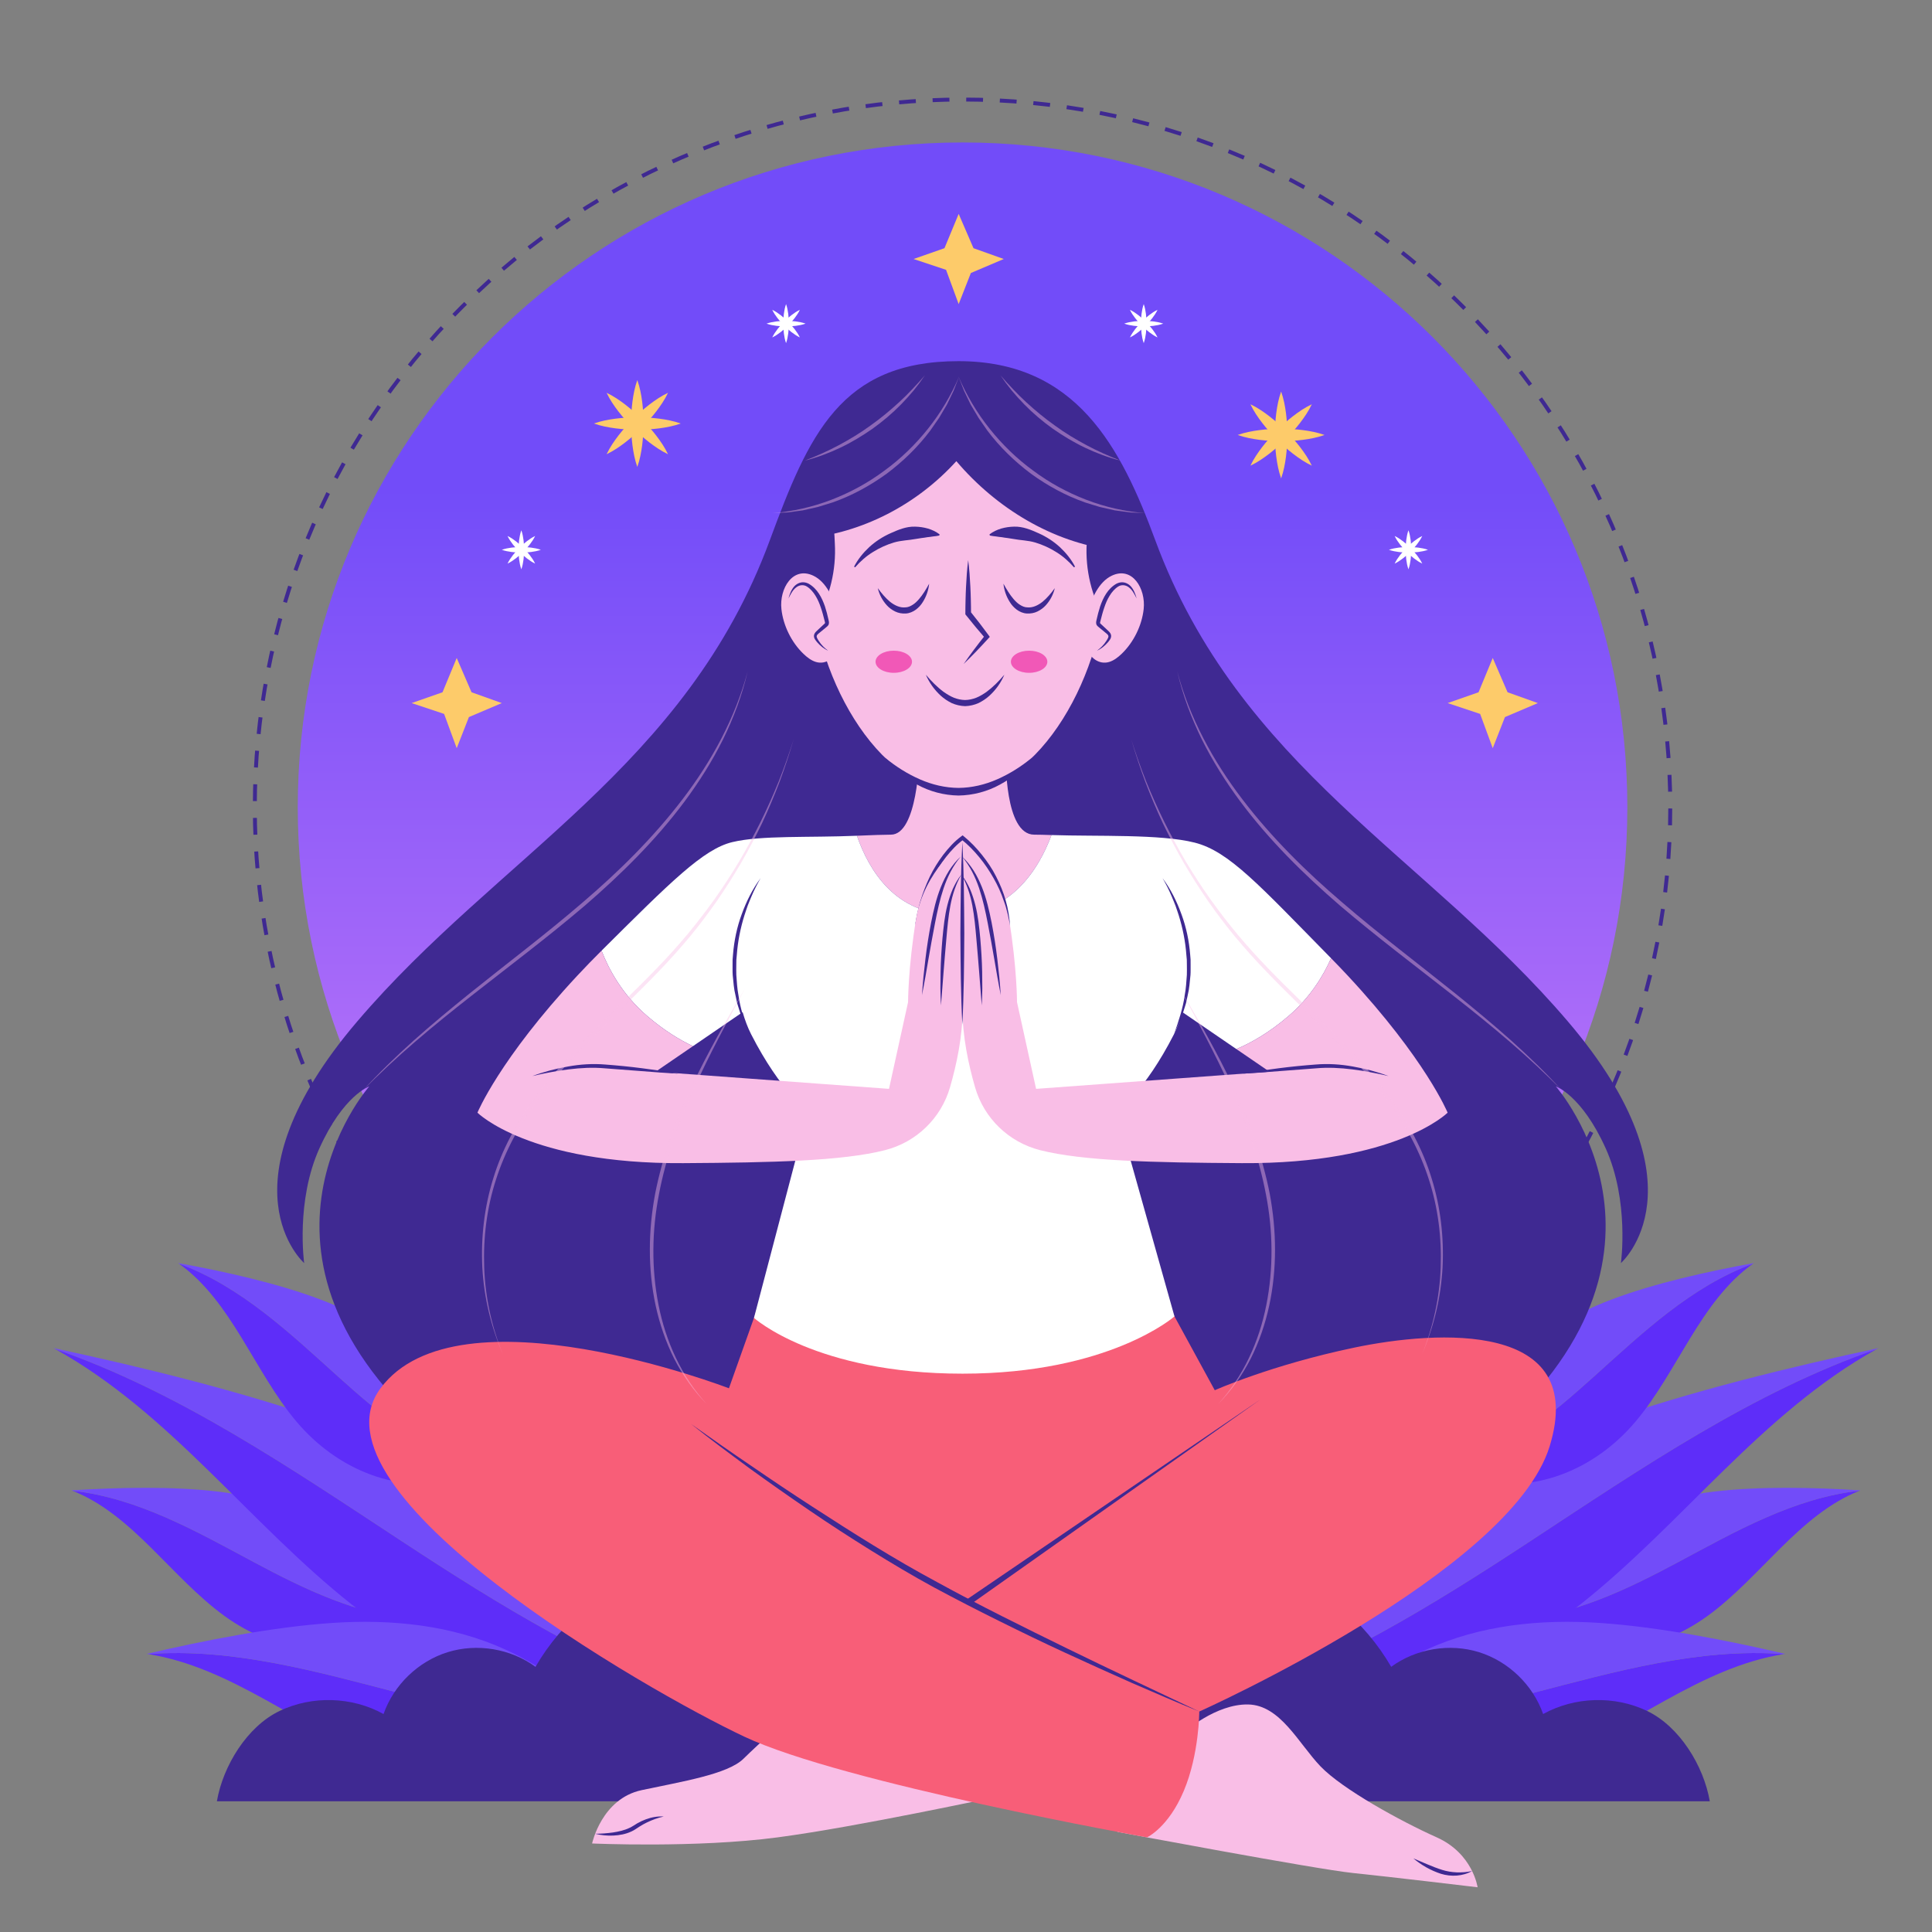 <svg width="500" height="500" viewBox="0 0 500 500" fill="none" xmlns="http://www.w3.org/2000/svg">
<rect x="0" y="0" width="500" height="500" fill="#808080" stroke="none"/>
<g clip-path="url(#clip0_41_222)">
<path d="M378.616 338.427C450.144 266.9 450.144 150.93 378.616 79.403C307.089 7.875 191.119 7.875 119.592 79.403C48.064 150.93 48.064 266.9 119.592 338.427C191.119 409.955 307.089 409.955 378.616 338.427Z" stroke="#3F2992" stroke-width="1.016" stroke-miterlimit="10" stroke-dasharray="4.35 4.35"/>
<path d="M434.201 404.329C449.133 396.342 464.287 387.667 481.253 385.795C465.618 391.972 455.605 408.291 441.854 418.247C429.012 427.545 411.531 430.881 395.757 421.862C394.621 421.212 393.092 419.864 391.93 419.903C392.161 419.654 392.388 419.4 392.616 419.149C407.421 417.9 421.195 411.285 434.201 404.329Z" fill="#5E2DF9"/>
<path d="M443.49 386.032C455.264 384.619 469.332 384.933 481.481 385.701C481.404 385.731 481.329 385.765 481.252 385.795C464.286 387.667 449.132 396.342 434.2 404.329C421.194 411.286 407.421 417.9 392.615 419.148C398.808 412.325 404.224 404.484 411.178 398.708C420.295 391.136 431.715 387.445 443.49 386.032Z" fill="#724CF9"/>
<path d="M395.948 398.904C424.623 380.073 453.779 360.141 485.688 349.141C455.865 365.703 435.614 394.154 408.964 415.25C384.076 434.952 351.066 448.316 322.401 443.013C320.337 442.631 317.602 441.433 315.425 442.057C315.88 441.585 316.329 441.108 316.78 440.632C344.59 431.589 370.971 415.306 395.948 398.904Z" fill="#5E2DF9"/>
<path d="M415.031 367.952C437.187 360.153 463.472 353.727 486.126 348.892C485.979 348.973 485.835 349.059 485.689 349.14C453.78 360.14 424.624 380.073 395.949 398.903C370.971 415.305 344.591 431.588 316.78 440.631C329 427.754 339.862 413.789 353.409 402.051C371.167 386.665 392.875 375.751 415.031 367.952Z" fill="#724CF9"/>
<path d="M412.456 356.292C425.04 344.961 437.675 332.908 453.698 327.026C439.997 336.768 434.186 355.011 423.22 367.971C412.98 380.075 396.807 387.501 379.331 382.523C378.072 382.165 376.265 381.222 375.146 381.537C375.31 381.24 375.47 380.939 375.632 380.64C389.707 375.883 401.495 366.162 412.456 356.292Z" fill="#5E2DF9"/>
<path d="M417.092 336.303C428.185 332.11 441.919 329.046 453.898 326.88C453.83 326.928 453.766 326.979 453.698 327.027C437.675 332.909 425.04 344.961 412.456 356.293C401.495 366.163 389.707 375.884 375.632 380.642C380.01 372.534 383.39 363.624 388.758 356.351C395.794 346.815 405.999 340.496 417.092 336.303Z" fill="#724CF9"/>
<path d="M396.366 438.22C417.781 432.671 439.701 426.409 461.698 428.077C439.982 431.467 422.068 447.324 401.503 455.314C382.298 462.776 359.176 462.615 342.211 449.153C340.989 448.183 339.498 446.354 338.021 446.14C338.393 445.915 338.761 445.685 339.131 445.456C358.202 447.339 377.712 443.053 396.366 438.22Z" fill="#5E2DF9"/>
<path d="M414.009 420.014C429.313 421.045 446.948 424.495 462.017 428.023C461.91 428.039 461.805 428.06 461.698 428.077C439.7 426.409 417.781 432.671 396.366 438.22C377.712 443.053 358.202 447.338 339.13 445.456C349.15 439.268 358.52 431.783 369.16 426.923C383.109 420.551 398.705 418.983 414.009 420.014Z" fill="#724CF9"/>
<path d="M65.799 404.329C50.867 396.342 35.713 387.667 18.748 385.795C34.383 391.972 44.396 408.291 58.147 418.247C70.989 427.545 88.47 430.881 104.244 421.862C105.38 421.212 106.909 419.864 108.071 419.903C107.84 419.654 107.613 419.4 107.384 419.149C92.578 417.9 78.805 411.285 65.799 404.329Z" fill="#5E2DF9"/>
<path d="M56.51 386.032C44.736 384.619 30.668 384.933 18.519 385.701C18.596 385.731 18.671 385.765 18.748 385.795C35.713 387.667 50.868 396.342 65.799 404.329C78.805 411.286 92.578 417.9 107.384 419.148C101.191 412.325 95.776 404.484 88.821 398.708C79.705 391.136 68.285 387.445 56.51 386.032Z" fill="#724CF9"/>
<path d="M104.052 398.904C75.377 380.073 46.221 360.141 14.312 349.141C44.135 365.703 64.386 394.154 91.036 415.25C115.924 434.952 148.934 448.316 177.599 443.013C179.663 442.631 182.398 441.433 184.575 442.057C184.12 441.585 183.671 441.108 183.22 440.632C155.41 431.589 129.029 415.306 104.052 398.904Z" fill="#5E2DF9"/>
<path d="M84.969 367.952C62.813 360.153 36.528 353.727 13.874 348.892C14.021 348.973 14.164 349.059 14.311 349.14C46.22 360.14 75.376 380.073 104.051 398.903C129.029 415.305 155.409 431.588 183.22 440.631C171 427.754 160.138 413.789 146.591 402.051C128.833 386.665 107.125 375.751 84.969 367.952Z" fill="#724CF9"/>
<path d="M87.544 356.292C74.96 344.961 62.325 332.908 46.302 327.026C60.002 336.768 65.814 355.011 76.78 367.971C87.02 380.075 103.193 387.501 120.669 382.523C121.928 382.165 123.735 381.222 124.854 381.537C124.69 381.24 124.53 380.939 124.368 380.64C110.293 375.883 98.505 366.162 87.544 356.292Z" fill="#5E2DF9"/>
<path d="M82.908 336.303C71.815 332.11 58.082 329.046 46.102 326.88C46.17 326.928 46.234 326.979 46.302 327.027C62.325 332.909 74.96 344.961 87.544 356.293C98.505 366.163 110.293 375.884 124.368 380.642C119.99 372.534 116.61 363.624 111.242 356.351C104.206 346.815 94.001 340.496 82.908 336.303Z" fill="#724CF9"/>
<path d="M103.634 438.22C82.218 432.671 60.299 426.409 38.302 428.077C60.018 431.467 77.932 447.324 98.497 455.314C117.702 462.776 140.824 462.615 157.789 449.153C159.011 448.183 160.502 446.354 161.979 446.14C161.607 445.915 161.239 445.685 160.869 445.456C141.798 447.339 122.288 443.053 103.634 438.22Z" fill="#5E2DF9"/>
<path d="M85.991 420.014C70.687 421.045 53.052 424.495 37.983 428.023C38.09 428.039 38.196 428.06 38.302 428.077C60.3 426.409 82.219 432.671 103.634 438.22C122.288 443.053 141.797 447.338 160.869 445.456C150.849 439.268 141.479 431.783 130.839 426.923C116.891 420.551 101.294 418.983 85.991 420.014Z" fill="#724CF9"/>
<path d="M249.107 380.962C344.126 380.962 421.154 303.934 421.154 208.915C421.154 113.896 344.126 36.868 249.107 36.868C154.088 36.868 77.06 113.896 77.06 208.915C77.06 303.934 154.088 380.962 249.107 380.962Z" fill="url(#paint0_linear_41_222)"/>
<path d="M248.102 55.358L244.429 64.233L236.429 67.031L244.839 69.833L248.102 78.704L251.258 70.653L259.775 67.031L251.941 64.233L248.102 55.358Z" fill="#FDCB6A"/>
<path d="M118.197 170.285L114.524 179.16L106.524 181.958L114.934 184.76L118.197 193.631L121.353 185.58L129.869 181.958L122.036 179.16L118.197 170.285Z" fill="#FDCB6A"/>
<path d="M386.321 170.285L382.648 179.16L374.648 181.958L383.058 184.76L386.321 193.631L389.477 185.58L397.993 181.958L390.16 179.16L386.321 170.285Z" fill="#FDCB6A"/>
<path d="M331.553 123.806C332.218 121.933 332.563 120.06 332.811 118.187C333.046 116.314 333.156 114.441 333.158 112.569C333.16 110.696 333.051 108.823 332.815 106.951C332.568 105.078 332.222 103.205 331.553 101.332C330.884 103.205 330.538 105.078 330.291 106.951C330.056 108.824 329.946 110.697 329.948 112.569C329.95 114.442 330.059 116.315 330.295 118.187C330.543 120.06 330.888 121.933 331.553 123.806Z" fill="#FDCB6A"/>
<path d="M320.316 112.569C322.189 113.234 324.062 113.579 325.934 113.827C327.807 114.062 329.68 114.172 331.552 114.174C333.425 114.177 335.297 114.067 337.17 113.832C339.043 113.585 340.916 113.239 342.788 112.57C340.915 111.901 339.042 111.555 337.17 111.308C335.297 111.073 333.424 110.963 331.552 110.965C329.679 110.967 327.806 111.076 325.934 111.312C324.062 111.559 322.189 111.904 320.316 112.569Z" fill="#FDCB6A"/>
<path d="M339.499 120.515C338.645 118.72 337.564 117.152 336.416 115.652C335.258 114.161 334.011 112.76 332.688 111.434C331.366 110.108 329.964 108.862 328.473 107.704C326.974 106.555 325.405 105.475 323.608 104.624C324.459 106.421 325.539 107.99 326.688 109.489C327.846 110.98 329.093 112.382 330.419 113.704C331.745 115.027 333.146 116.274 334.637 117.431C336.136 118.58 337.704 119.661 339.499 120.515Z" fill="#FDCB6A"/>
<path d="M323.608 120.515C325.402 119.661 326.97 118.58 328.47 117.431C329.961 116.273 331.363 115.026 332.688 113.704C334.014 112.381 335.261 110.98 336.419 109.489C337.568 107.99 338.648 106.421 339.499 104.624C337.701 105.475 336.133 106.555 334.634 107.704C333.143 108.862 331.741 110.109 330.419 111.434C329.096 112.76 327.849 114.161 326.691 115.652C325.542 117.152 324.462 118.72 323.608 120.515Z" fill="#FDCB6A"/>
<path d="M164.935 120.841C165.6 118.968 165.945 117.095 166.193 115.222C166.428 113.349 166.538 111.476 166.54 109.604C166.543 107.731 166.433 105.858 166.197 103.986C165.95 102.113 165.604 100.24 164.935 98.367C164.266 100.24 163.92 102.113 163.673 103.986C163.438 105.859 163.328 107.732 163.33 109.604C163.332 111.477 163.441 113.35 163.677 115.222C163.925 117.096 164.27 118.968 164.935 120.841Z" fill="#FDCB6A"/>
<path d="M153.698 109.604C155.571 110.269 157.443 110.614 159.317 110.862C161.19 111.097 163.063 111.207 164.935 111.209C166.808 111.212 168.68 111.102 170.553 110.867C172.426 110.62 174.298 110.274 176.171 109.605C174.298 108.936 172.425 108.59 170.553 108.343C168.68 108.108 166.807 107.998 164.935 108C163.062 108.002 161.189 108.111 159.317 108.347C157.443 108.595 155.57 108.939 153.698 109.604Z" fill="#FDCB6A"/>
<path d="M172.88 117.55C172.026 115.755 170.946 114.187 169.797 112.687C168.639 111.196 167.392 109.795 166.069 108.469C164.747 107.143 163.345 105.897 161.854 104.739C160.355 103.59 158.786 102.51 156.989 101.659C157.84 103.456 158.92 105.025 160.069 106.524C161.227 108.015 162.474 109.417 163.8 110.739C165.126 112.062 166.527 113.309 168.018 114.466C169.518 115.616 171.086 116.696 172.88 117.55Z" fill="#FDCB6A"/>
<path d="M156.989 117.55C158.783 116.696 160.352 115.615 161.851 114.466C163.342 113.308 164.744 112.061 166.069 110.739C167.395 109.416 168.642 108.015 169.8 106.524C170.949 105.025 172.029 103.456 172.88 101.659C171.082 102.51 169.514 103.59 168.015 104.739C166.524 105.897 165.122 107.144 163.8 108.469C162.477 109.795 161.23 111.196 160.073 112.687C158.923 114.188 157.843 115.756 156.989 117.55Z" fill="#FDCB6A"/>
<path d="M203.43 88.806C203.729 87.964 203.884 87.122 203.996 86.28C204.102 85.438 204.151 84.596 204.152 83.754C204.153 82.912 204.104 82.07 203.998 81.229C203.887 80.387 203.731 79.545 203.43 78.703C203.129 79.545 202.974 80.387 202.863 81.229C202.757 82.071 202.708 82.913 202.709 83.754C202.71 84.596 202.759 85.438 202.865 86.28C202.976 87.122 203.131 87.964 203.43 88.806Z" fill="white"/>
<path d="M198.379 83.755C199.221 84.054 200.063 84.209 200.904 84.32C201.746 84.426 202.588 84.475 203.429 84.476C204.271 84.477 205.113 84.428 205.955 84.322C206.797 84.211 207.639 84.055 208.48 83.754C207.638 83.453 206.796 83.298 205.955 83.187C205.113 83.081 204.271 83.032 203.429 83.033C202.587 83.034 201.745 83.083 200.904 83.189C200.063 83.301 199.221 83.456 198.379 83.755Z" fill="white"/>
<path d="M207.002 87.327C206.618 86.52 206.133 85.816 205.616 85.141C205.096 84.471 204.535 83.841 203.941 83.245C203.347 82.649 202.716 82.088 202.046 81.568C201.372 81.051 200.667 80.566 199.859 80.183C200.242 80.991 200.727 81.696 201.244 82.37C201.764 83.04 202.325 83.67 202.921 84.265C203.517 84.86 204.147 85.42 204.817 85.94C205.49 86.457 206.195 86.943 207.002 87.327Z" fill="white"/>
<path d="M199.859 87.327C200.666 86.943 201.37 86.457 202.045 85.941C202.715 85.42 203.345 84.86 203.941 84.266C204.537 83.671 205.097 83.041 205.618 82.371C206.135 81.697 206.62 80.992 207.003 80.184C206.195 80.567 205.49 81.052 204.816 81.569C204.146 82.09 203.516 82.65 202.921 83.246C202.326 83.842 201.766 84.472 201.245 85.142C200.728 85.815 200.243 86.52 199.859 87.327Z" fill="white"/>
<path d="M134.92 147.339C135.219 146.497 135.374 145.655 135.486 144.814C135.592 143.972 135.641 143.13 135.642 142.288C135.643 141.446 135.594 140.605 135.488 139.763C135.377 138.921 135.221 138.079 134.92 137.237C134.619 138.079 134.464 138.921 134.353 139.763C134.247 140.605 134.198 141.447 134.199 142.288C134.2 143.13 134.249 143.972 134.355 144.814C134.466 145.655 134.621 146.497 134.92 147.339Z" fill="white"/>
<path d="M129.869 142.287C130.711 142.586 131.553 142.741 132.394 142.853C133.236 142.959 134.078 143.008 134.919 143.009C135.761 143.01 136.603 142.961 137.445 142.855C138.287 142.744 139.129 142.588 139.97 142.287C139.128 141.986 138.286 141.831 137.445 141.72C136.603 141.614 135.761 141.565 134.919 141.566C134.077 141.567 133.235 141.616 132.394 141.722C131.553 141.834 130.711 141.989 129.869 142.287Z" fill="white"/>
<path d="M138.492 145.859C138.108 145.052 137.622 144.347 137.106 143.673C136.586 143.003 136.025 142.373 135.43 141.777C134.836 141.181 134.205 140.621 133.535 140.1C132.861 139.583 132.156 139.098 131.348 138.715C131.731 139.523 132.216 140.228 132.733 140.902C133.253 141.572 133.814 142.202 134.41 142.797C135.006 143.392 135.636 143.952 136.306 144.472C136.98 144.99 137.685 145.475 138.492 145.859Z" fill="white"/>
<path d="M131.349 145.859C132.156 145.475 132.86 144.989 133.535 144.473C134.205 143.953 134.835 143.392 135.431 142.798C136.027 142.203 136.588 141.573 137.108 140.903C137.625 140.229 138.11 139.524 138.493 138.716C137.685 139.099 136.98 139.584 136.306 140.101C135.636 140.621 135.006 141.182 134.411 141.778C133.816 142.374 133.256 143.004 132.735 143.674C132.218 144.348 131.733 145.053 131.349 145.859Z" fill="white"/>
<path d="M295.997 88.806C295.698 87.964 295.543 87.122 295.432 86.28C295.326 85.438 295.277 84.596 295.276 83.754C295.275 82.912 295.324 82.07 295.43 81.229C295.541 80.387 295.697 79.545 295.998 78.703C296.299 79.545 296.454 80.387 296.565 81.229C296.671 82.071 296.72 82.913 296.719 83.754C296.718 84.596 296.669 85.438 296.563 86.28C296.451 87.122 296.296 87.964 295.997 88.806Z" fill="white"/>
<path d="M301.048 83.755C300.206 84.054 299.364 84.209 298.523 84.32C297.681 84.426 296.839 84.475 295.997 84.476C295.155 84.477 294.313 84.428 293.472 84.322C292.63 84.211 291.788 84.055 290.947 83.754C291.789 83.453 292.631 83.298 293.472 83.187C294.314 83.081 295.156 83.032 295.997 83.033C296.839 83.034 297.681 83.083 298.523 83.189C299.364 83.301 300.206 83.456 301.048 83.755Z" fill="white"/>
<path d="M292.425 87.327C292.809 86.52 293.295 85.816 293.811 85.141C294.332 84.471 294.892 83.841 295.487 83.245C296.081 82.649 296.712 82.088 297.382 81.568C298.056 81.051 298.761 80.566 299.569 80.183C299.186 80.991 298.701 81.696 298.184 82.37C297.663 83.04 297.103 83.67 296.507 84.265C295.911 84.86 295.281 85.42 294.611 85.94C293.937 86.457 293.232 86.943 292.425 87.327Z" fill="white"/>
<path d="M299.569 87.327C298.762 86.943 298.057 86.457 297.383 85.941C296.713 85.42 296.083 84.86 295.487 84.266C294.891 83.671 294.331 83.041 293.81 82.371C293.293 81.697 292.808 80.992 292.425 80.184C293.233 80.567 293.938 81.052 294.612 81.569C295.282 82.09 295.912 82.65 296.507 83.246C297.102 83.842 297.662 84.472 298.183 85.142C298.699 85.815 299.184 86.52 299.569 87.327Z" fill="white"/>
<path d="M364.507 147.339C364.208 146.497 364.053 145.655 363.941 144.814C363.835 143.972 363.786 143.13 363.785 142.288C363.784 141.446 363.833 140.605 363.939 139.763C364.05 138.921 364.206 138.079 364.506 137.237C364.807 138.079 364.962 138.921 365.073 139.763C365.179 140.605 365.228 141.447 365.227 142.288C365.226 143.13 365.177 143.972 365.071 144.814C364.961 145.655 364.806 146.497 364.507 147.339Z" fill="white"/>
<path d="M369.558 142.287C368.716 142.586 367.874 142.741 367.033 142.853C366.191 142.959 365.349 143.008 364.507 143.009C363.665 143.01 362.823 142.961 361.981 142.855C361.139 142.744 360.297 142.588 359.456 142.287C360.298 141.986 361.14 141.831 361.981 141.72C362.823 141.614 363.665 141.565 364.507 141.566C365.349 141.567 366.191 141.616 367.033 141.722C367.874 141.834 368.716 141.989 369.558 142.287Z" fill="white"/>
<path d="M360.935 145.859C361.319 145.052 361.805 144.347 362.321 143.673C362.842 143.003 363.402 142.373 363.997 141.777C364.591 141.181 365.221 140.621 365.892 140.1C366.566 139.583 367.271 139.098 368.079 138.715C367.696 139.523 367.211 140.228 366.694 140.902C366.173 141.572 365.613 142.202 365.017 142.797C364.421 143.392 363.791 143.952 363.121 144.472C362.447 144.99 361.742 145.475 360.935 145.859Z" fill="white"/>
<path d="M368.078 145.859C367.271 145.475 366.566 144.989 365.892 144.473C365.222 143.953 364.592 143.392 363.996 142.798C363.4 142.203 362.839 141.573 362.319 140.903C361.802 140.229 361.317 139.524 360.934 138.716C361.742 139.099 362.447 139.584 363.121 140.101C363.791 140.621 364.421 141.182 365.016 141.778C365.611 142.374 366.171 143.004 366.692 143.674C367.209 144.348 367.694 145.053 368.078 145.859Z" fill="white"/>
<path d="M262.857 466.178C259.031 452.574 242.576 439.983 229.268 444.738C224.854 432.738 218.994 420.659 208.83 412.9C197.945 404.59 182.948 402.38 169.799 406.203C156.649 410.027 145.459 419.525 138.586 431.37C132.152 426.667 123.458 425.219 115.848 427.585C108.238 429.95 101.895 436.071 99.261 443.592C91.111 439.072 80.765 438.764 72.36 442.791C63.955 446.818 57.713 456.993 56.129 466.177H262.857V466.178Z" fill="#3F2992"/>
<path d="M235.767 466.178C239.593 452.574 256.048 439.983 269.356 444.738C273.77 432.738 279.63 420.659 289.794 412.9C300.679 404.59 315.676 402.38 328.825 406.203C341.975 410.027 353.165 419.525 360.037 431.37C366.471 426.667 375.165 425.219 382.775 427.585C390.385 429.95 396.728 436.071 399.362 443.592C407.512 439.072 417.858 438.764 426.263 442.791C434.668 446.818 440.91 456.993 442.494 466.177H235.767V466.178Z" fill="#3F2992"/>
<path d="M289.171 474.084C289.171 474.084 340.51 483.743 350.12 484.729C359.73 485.715 382.401 488.425 382.401 488.425C382.401 488.425 381.19 479.695 371.826 475.506C362.462 471.317 347.41 463.045 341.742 457.131C336.074 451.217 331.365 441.276 323.014 441.114C314.663 440.952 306.504 448.26 306.504 448.26L289.171 474.084Z" fill="#F9BEE6"/>
<path d="M365.77 480.944L369.488 482.523C370.72 483.032 371.95 483.532 373.198 483.915C374.435 484.308 375.708 484.511 377.015 484.567C378.316 484.597 379.646 484.525 380.97 484.219C378.589 485.593 375.555 485.753 372.886 484.929C370.251 484.061 367.858 482.696 365.77 480.944Z" fill="#3F2992"/>
<path d="M405.758 264.342C369.343 221.632 320.644 198.48 299.01 139.884C290.105 115.764 278.586 93.467 248.065 93.467C217.544 93.467 209.297 112.548 199.204 139.884C177.57 198.48 128.871 221.632 92.456 264.342C56.041 307.052 78.718 326.88 78.718 326.88C78.718 326.88 76.479 310.868 82.677 297.155C88.875 283.442 95.558 281.16 95.558 281.16C95.558 281.16 55.62 326.405 116.39 375.198C177.16 423.991 249.106 401.193 249.106 401.193C249.106 401.193 321.053 423.992 381.822 375.198C442.592 326.405 402.654 281.16 402.654 281.16C402.654 281.16 409.338 283.442 415.535 297.155C421.733 310.868 419.494 326.88 419.494 326.88C419.494 326.88 442.173 307.052 405.758 264.342Z" fill="#3F2992"/>
<path d="M258.206 465.015C257.467 465.015 222.476 472.689 201.284 475.505C180.092 478.321 153.233 477.089 153.233 477.089C153.233 477.089 155.697 465.507 166.047 463.29C176.397 461.072 188.331 459.194 192.414 455.158C196.496 451.122 204.488 444.069 204.488 444.069L258.206 465.015Z" fill="#F9BEE6"/>
<path d="M154.026 474.578C155.592 474.568 157.136 474.449 158.647 474.241C160.15 474.005 161.64 473.678 162.961 473.03C163.298 472.88 163.607 472.691 163.919 472.504L164.927 471.877C165.624 471.479 166.351 471.138 167.1 470.859C168.593 470.3 170.199 470.008 171.772 470.115C170.238 470.437 168.802 470.994 167.433 471.643C166.754 471.982 166.086 472.336 165.454 472.749L164.494 473.376C164.143 473.596 163.795 473.827 163.413 473.981C161.92 474.684 160.307 474.969 158.723 475.044C157.135 475.114 155.549 474.962 154.026 474.578Z" fill="#3F2992"/>
<path d="M200.175 326.88L188.647 359.289C188.647 359.289 118.516 332.239 98.478 359.289C78.442 386.339 167.107 437.434 192.654 449.457C218.202 461.479 296.848 475.505 296.848 475.505C296.848 475.505 302.358 473 306.366 463.483C310.373 453.965 310.372 442.945 310.372 442.945C310.372 442.945 391.022 406.878 401.042 374.317C411.061 341.756 371.988 344.261 350.448 348.769C328.908 353.277 314.381 359.79 314.381 359.79L300.738 334.793L200.175 326.88Z" fill="#F85E78"/>
<path d="M310.374 442.945C304.52 440.573 298.731 438.05 292.933 435.542C287.159 432.983 281.406 430.376 275.67 427.73C269.93 425.09 264.248 422.328 258.588 419.517C252.922 416.718 247.304 413.819 241.73 410.829C236.174 407.806 230.728 404.559 225.361 401.224C219.994 397.881 214.679 394.457 209.466 390.884C204.245 387.324 199.072 383.694 193.956 379.988C188.874 376.235 183.796 372.476 178.862 368.533C184.013 372.187 189.176 375.818 194.406 379.351C199.608 382.924 204.85 386.435 210.144 389.865C220.725 396.728 231.39 403.481 242.49 409.433C253.536 415.504 264.865 421.072 276.194 426.63C281.86 429.407 287.553 432.133 293.257 434.837L310.374 442.945Z" fill="#3F2992"/>
<path d="M250.138 413.986L326.233 362.15L251.045 415.293L250.138 413.986Z" fill="#3F2992"/>
<path d="M286.245 148.126C286.245 173.622 269.151 204.899 248.065 204.899C226.978 204.899 209.885 173.622 209.885 148.126C209.885 122.63 226.979 112.569 248.065 112.569C269.151 112.569 286.245 122.63 286.245 148.126Z" fill="#F9BEE6"/>
<path d="M239.611 174.616C241.026 176.291 242.546 177.827 244.229 179.07C245.087 179.664 245.962 180.207 246.897 180.581C247.833 180.94 248.797 181.149 249.768 181.163C250.739 181.146 251.704 180.94 252.638 180.578C253.573 180.205 254.447 179.66 255.305 179.067C256.988 177.824 258.508 176.289 259.925 174.615C259.066 176.644 257.759 178.496 256.089 180.029C255.251 180.796 254.287 181.44 253.235 181.96C252.157 182.434 250.977 182.71 249.768 182.752C248.559 182.708 247.378 182.436 246.301 181.959C245.248 181.44 244.286 180.794 243.447 180.028C241.778 178.495 240.471 176.644 239.611 174.616Z" fill="#3F2992"/>
<path d="M221.035 146.648C222 144.765 223.372 143.08 224.952 141.598C226.552 140.135 228.407 138.925 230.419 138.023C232.411 137.123 234.559 136.215 236.831 136.297C239.068 136.351 241.344 136.908 243.162 138.29L243.082 138.598C242.519 138.722 241.992 138.775 241.475 138.833C240.954 138.914 240.447 138.99 239.953 139.031C239.453 139.13 238.965 139.191 238.482 139.246C237.998 139.339 237.52 139.41 237.045 139.473C235.169 139.836 233.214 139.837 231.318 140.406C229.442 140.973 227.617 141.793 225.92 142.862C224.203 143.911 222.661 145.265 221.297 146.828L221.035 146.648Z" fill="#3F2992"/>
<path d="M277.951 146.826C276.588 145.263 275.046 143.909 273.328 142.86C271.631 141.791 269.806 140.972 267.93 140.404C266.033 139.836 264.079 139.834 262.203 139.471C261.728 139.408 261.25 139.337 260.766 139.244C260.283 139.188 259.795 139.128 259.295 139.029C258.801 138.989 258.294 138.913 257.773 138.831C257.256 138.773 256.73 138.721 256.166 138.596L256.086 138.288C257.905 136.907 260.18 136.349 262.417 136.295C264.69 136.213 266.837 137.121 268.829 138.021C270.842 138.923 272.696 140.133 274.296 141.596C275.876 143.077 277.248 144.763 278.213 146.646L277.951 146.826Z" fill="#3F2992"/>
<path d="M287.809 142.288C272.496 140.336 257.922 131.631 247.504 119.347C237.191 130.708 223.063 137.932 208.395 139.344C210.416 128.167 216.651 118.867 225.771 113.162C234.891 107.457 245.857 105.64 256.313 107.055C262.259 107.86 268.117 109.686 273.39 112.764C276.556 114.612 279.532 116.938 281.793 119.963C286.599 126.394 286.954 134.074 287.809 142.288Z" fill="#3F2992"/>
<path d="M286.004 160.318C286.988 161.972 288.67 163.756 290.505 163.178C292.066 162.686 292.626 160.794 292.837 159.171C293.81 151.687 292.364 143.987 289.271 137.104C288.355 135.065 286.059 131.555 283.326 133.143C281.288 134.327 281.346 138.654 281.235 140.631C280.849 147.467 282.5 154.427 286.004 160.318Z" fill="#3F2992"/>
<path d="M211.285 160.318C210.301 161.972 208.619 163.756 206.784 163.178C205.223 162.686 204.663 160.794 204.452 159.171C203.479 151.687 204.925 143.987 208.018 137.104C208.934 135.065 211.23 131.555 213.963 133.143C216.001 134.327 215.943 138.654 216.054 140.631C216.44 147.467 214.789 154.427 211.285 160.318Z" fill="#3F2992"/>
<path d="M271.051 171.261C271.051 172.844 268.94 174.127 266.335 174.127C263.73 174.127 261.619 172.844 261.619 171.261C261.619 169.678 263.73 168.395 266.335 168.395C268.94 168.395 271.051 169.678 271.051 171.261Z" fill="#F158B7"/>
<path d="M236.024 171.261C236.024 172.844 233.913 174.127 231.308 174.127C228.704 174.127 226.592 172.844 226.592 171.261C226.592 169.678 228.703 168.395 231.308 168.395C233.912 168.395 236.024 169.678 236.024 171.261Z" fill="#F158B7"/>
<path d="M202.229 157.614C202.69 161.88 204.817 166.211 207.918 169.199C208.889 170.134 209.979 170.958 211.149 171.311C213.788 172.106 216.217 170.215 217.07 167.575C217.923 164.935 217.507 161.753 216.754 158.757C215.78 154.884 213.857 150.62 210.538 149.014C205.184 146.424 201.658 152.33 202.229 157.614Z" fill="#F9BEE6"/>
<path d="M214.317 168.395C213.168 167.749 212.128 166.755 211.352 165.564C211.196 165.325 211.046 165.064 211.011 164.788C210.944 164.26 211.308 163.887 211.643 163.595C212.32 163.003 212.997 162.411 213.675 161.819C213.81 161.701 213.951 161.574 214.005 161.384C214.064 161.175 214.009 160.927 213.954 160.693C213.248 157.72 212.407 154.497 210.269 152.365C209.692 151.789 209.018 151.309 208.31 151.138C207.259 150.883 206.261 151.349 205.572 152.102C204.883 152.855 204.453 153.87 204.053 154.881C204.053 154.881 203.396 160.769 207.073 165.213C210.748 169.656 214.317 168.395 214.317 168.395Z" fill="#F9BEE6"/>
<path d="M204.051 154.88C204.374 153.755 204.762 152.602 205.627 151.666C206.068 151.217 206.648 150.869 207.309 150.737C207.971 150.601 208.687 150.758 209.261 151.054C211.539 152.338 212.713 154.689 213.493 156.928C213.87 158.07 214.156 159.226 214.415 160.375C214.455 160.654 214.603 160.952 214.499 161.483C214.432 161.755 214.251 161.965 214.116 162.085L213.764 162.383L212.404 163.501C211.947 163.882 211.444 164.215 211.374 164.563C211.257 164.898 211.623 165.437 211.924 165.906C212.537 166.873 213.36 167.707 214.317 168.394C213.23 167.923 212.286 167.139 211.491 166.232C211.295 165.997 211.115 165.768 210.939 165.497C210.767 165.233 210.602 164.855 210.659 164.441C210.714 164.028 210.958 163.71 211.182 163.475C211.418 163.236 211.618 163.06 211.836 162.851L213.126 161.653L213.434 161.369C213.511 161.29 213.519 161.258 213.519 161.242C213.54 161.189 213.476 160.906 213.396 160.619C213.109 159.487 212.821 158.364 212.445 157.282C212.089 156.196 211.646 155.146 211.059 154.198C210.488 153.253 209.737 152.369 208.851 151.81C207.978 151.238 206.841 151.351 205.989 152.064C205.116 152.746 204.596 153.847 204.051 154.88Z" fill="#3F2992"/>
<path d="M295.984 157.614C295.523 161.88 293.396 166.211 290.295 169.199C289.324 170.134 288.234 170.958 287.064 171.311C284.425 172.106 281.996 170.215 281.143 167.575C280.29 164.935 280.706 161.753 281.459 158.757C282.433 154.884 284.356 150.62 287.675 149.014C293.029 146.424 296.555 152.33 295.984 157.614Z" fill="#F9BEE6"/>
<path d="M283.896 168.395C285.045 167.749 286.085 166.755 286.861 165.564C287.017 165.325 287.167 165.064 287.202 164.788C287.269 164.26 286.905 163.887 286.57 163.595C285.893 163.003 285.215 162.411 284.538 161.819C284.403 161.701 284.262 161.574 284.208 161.384C284.149 161.175 284.204 160.927 284.259 160.693C284.965 157.72 285.806 154.497 287.944 152.365C288.521 151.789 289.195 151.309 289.903 151.138C290.954 150.883 291.952 151.349 292.641 152.102C293.33 152.855 293.76 153.87 294.16 154.881C294.16 154.881 294.817 160.769 291.14 165.213C287.464 169.656 283.896 168.395 283.896 168.395Z" fill="#F9BEE6"/>
<path d="M294.162 154.88C293.617 153.848 293.097 152.746 292.224 152.065C291.372 151.352 290.235 151.238 289.362 151.811C288.476 152.37 287.726 153.253 287.155 154.199C286.567 155.147 286.125 156.197 285.768 157.283C285.392 158.364 285.105 159.487 284.817 160.62C284.736 160.907 284.672 161.19 284.694 161.243C284.695 161.26 284.702 161.292 284.779 161.37L285.087 161.654L286.377 162.852C286.595 163.061 286.794 163.237 287.031 163.476C287.255 163.71 287.499 164.029 287.554 164.442C287.611 164.856 287.446 165.235 287.274 165.498C287.098 165.77 286.918 165.998 286.722 166.233C285.927 167.14 284.983 167.924 283.896 168.395C284.853 167.708 285.675 166.874 286.288 165.907C286.589 165.437 286.955 164.899 286.838 164.564C286.768 164.216 286.265 163.883 285.808 163.502L284.448 162.384L284.096 162.086C283.961 161.965 283.78 161.755 283.713 161.484C283.608 160.953 283.756 160.655 283.797 160.376C284.056 159.227 284.342 158.071 284.719 156.929C285.499 154.689 286.673 152.339 288.951 151.055C289.526 150.759 290.241 150.602 290.903 150.738C291.564 150.869 292.144 151.217 292.585 151.666C293.452 152.602 293.84 153.755 294.162 154.88Z" fill="#3F2992"/>
<path d="M227.176 152.212C228.143 153.554 229.184 154.785 230.363 155.756C231.551 156.69 232.921 157.327 234.283 157.189C234.948 157.184 235.584 156.917 236.174 156.535C236.784 156.175 237.316 155.641 237.824 155.066C238.829 153.899 239.665 152.515 240.465 151.067C240.292 152.723 239.75 154.346 238.821 155.806C238.373 156.547 237.769 157.217 237.031 157.775C236.295 158.318 235.369 158.726 234.397 158.776C233.444 158.824 232.494 158.661 231.663 158.252C230.84 157.844 230.103 157.31 229.518 156.66C228.344 155.371 227.55 153.835 227.176 152.212Z" fill="#3F2992"/>
<path d="M272.979 152.212C272.606 153.835 271.811 155.37 270.638 156.659C270.053 157.309 269.316 157.842 268.493 158.251C267.662 158.661 266.712 158.823 265.759 158.775C264.787 158.725 263.861 158.317 263.125 157.774C262.387 157.217 261.783 156.547 261.335 155.805C260.406 154.346 259.864 152.722 259.691 151.066C260.491 152.514 261.328 153.898 262.332 155.065C262.839 155.64 263.372 156.174 263.982 156.534C264.572 156.916 265.208 157.183 265.873 157.188C267.234 157.326 268.605 156.689 269.793 155.755C270.972 154.786 272.013 153.555 272.979 152.212Z" fill="#3F2992"/>
<path d="M250.569 144.964C250.862 147.259 251.016 149.554 251.128 151.849C251.191 152.997 251.222 154.144 251.253 155.291C251.297 156.439 251.284 157.586 251.302 158.733L251.141 158.275C252.76 160.282 254.339 162.322 255.86 164.408L256.159 164.818L255.849 165.158C253.764 167.442 251.635 169.689 249.391 171.838C251.153 169.279 253.031 166.818 254.952 164.395L254.941 165.144C253.241 163.202 251.598 161.214 249.996 159.193L249.831 158.985L249.835 158.734C249.853 157.587 249.84 156.439 249.884 155.292C249.915 154.145 249.946 152.997 250.009 151.85C250.122 149.554 250.276 147.259 250.569 144.964Z" fill="#3F2992"/>
<path d="M246.595 236.658C261.452 236.658 268.702 225.252 272.132 216.11C270.262 216.047 268.709 216.01 267.65 216.01C259.925 216.01 260.32 196.068 260.32 196.068L249.106 194.701L237.892 196.068C237.892 196.068 237.479 216.01 230.562 216.01C228.909 216.01 225.694 216.121 221.771 216.288C224.938 225.4 231.836 236.658 246.595 236.658Z" fill="#F9BEE6"/>
<path d="M309.197 218.073C300.317 215.815 283.899 216.504 272.132 216.111C268.703 225.253 261.452 236.659 246.595 236.659C231.835 236.659 224.938 225.401 221.771 216.29C209.275 216.823 197.023 216.136 189.515 217.939C182.007 219.742 173.551 228.257 155.674 246.035C157.569 250.902 161.084 257.416 167.442 262.891C171.827 266.667 175.917 269.134 179.332 270.747L192.181 261.956C192.173 261.918 192.167 261.882 192.16 261.844C192.777 263.961 193.502 265.917 194.366 267.613C202.028 282.645 209.155 287.719 209.155 287.719L195.13 341.07C195.13 341.07 211.112 355.504 249.107 355.504C287.102 355.504 303.955 340.688 303.955 340.688L289.06 287.72C289.06 287.72 296.187 282.646 303.848 267.614C304.71 265.924 305.432 263.976 306.048 261.866C306.042 261.897 306.037 261.926 306.03 261.957L319.971 271.495C323.684 269.932 328.407 267.306 333.533 262.892C339.071 258.124 342.452 252.566 344.485 247.995C325.836 229.015 318.077 220.33 309.197 218.073Z" fill="white"/>
<path d="M348.76 252.456C347.33 250.922 345.904 249.437 344.485 247.993C342.452 252.564 339.071 258.122 333.533 262.89C328.407 267.304 323.684 269.931 319.971 271.493L328.542 277.358L268.139 281.796L263.204 259.359C263.204 259.359 263.204 250.483 261.148 237.909C259.092 225.335 249.105 217.938 249.105 217.938C249.105 217.938 249.15 246.045 249.105 261.332C249.085 268.203 250.635 275.473 252.348 281.394C254.672 289.426 261.075 295.603 269.179 297.662C280.237 300.472 298.248 300.878 321.39 301.021C361.332 301.267 374.646 287.959 374.646 287.959C374.646 287.959 368.977 274.152 348.76 252.456Z" fill="#F9BEE6"/>
<path d="M236.793 239.613C236.981 238.528 237.156 237.435 237.385 236.353C237.663 235.284 237.876 234.193 238.21 233.136C238.849 231.013 239.657 228.938 240.611 226.926C241.58 224.921 242.755 223.012 244.102 221.227C245.474 219.451 246.952 217.786 248.829 216.403L249.121 216.188L249.41 216.421C251.197 217.862 252.722 219.487 254.129 221.238C255.525 222.988 256.795 224.847 257.796 226.85C258.819 228.837 259.683 230.909 260.278 233.058C260.908 235.197 261.232 237.41 261.418 239.612C261.003 237.437 260.585 235.268 259.802 233.208C259.121 231.121 258.191 229.123 257.109 227.224C256.024 225.326 254.811 223.499 253.411 221.821C252.029 220.143 250.476 218.553 248.804 217.234L249.384 217.251C247.689 218.464 246.166 220.098 244.832 221.79C243.487 223.499 242.359 225.369 241.303 227.278C240.283 229.209 239.408 231.221 238.679 233.29C238.277 234.312 237.993 235.374 237.644 236.418L236.793 239.613Z" fill="#3F2992"/>
<path d="M249.105 217.938C249.105 217.938 239.117 225.335 237.062 237.909C235.006 250.483 235.006 259.359 235.006 259.359L230.071 281.796L169.668 277.358L179.331 270.746C175.915 269.133 171.826 266.666 167.441 262.89C161.083 257.415 157.568 250.901 155.673 246.034C153.617 248.079 151.536 250.217 149.451 252.456C129.233 274.153 123.562 287.96 123.562 287.96C123.562 287.96 136.876 301.268 176.818 301.022C199.96 300.879 217.971 300.473 229.029 297.663C237.133 295.603 243.537 289.427 245.86 281.395C247.573 275.473 249.124 268.204 249.104 261.333C249.06 246.045 249.105 217.938 249.105 217.938Z" fill="#F9BEE6"/>
<path d="M248.834 226.282C247.367 228.79 246.495 231.548 245.958 234.355C245.43 237.169 245.172 240.035 244.922 242.914C244.653 245.789 244.438 248.668 244.198 251.548L243.525 260.204C243.43 258.756 243.414 257.307 243.377 255.856C243.374 254.407 243.391 252.957 243.418 251.507C243.475 248.607 243.664 245.712 243.911 242.822C244.186 239.941 244.474 237.028 245.198 234.186C245.56 232.768 246.007 231.368 246.591 230.025C247.205 228.698 247.92 227.412 248.834 226.282Z" fill="#3F2992"/>
<path d="M248.627 221.689C246.594 224.107 245.198 226.938 244.204 229.88C243.217 232.833 242.56 235.892 241.967 238.972C241.351 242.048 240.832 245.145 240.28 248.24L239.479 252.891C239.183 254.438 238.928 255.992 238.607 257.537C238.699 255.962 238.856 254.395 238.985 252.824L239.506 248.126C239.877 244.995 240.372 241.878 240.97 238.777C241.591 235.687 242.285 232.573 243.473 229.612C244.066 228.135 244.759 226.694 245.601 225.342C246.469 224.009 247.453 222.745 248.627 221.689Z" fill="#3F2992"/>
<path d="M248.767 226.282C249.681 227.412 250.397 228.698 251.01 230.026C251.595 231.368 252.041 232.769 252.403 234.187C253.127 237.029 253.415 239.942 253.69 242.823C253.937 245.712 254.127 248.608 254.183 251.508C254.21 252.958 254.227 254.408 254.224 255.857C254.187 257.307 254.171 258.756 254.076 260.205L253.403 251.549C253.163 248.669 252.948 245.79 252.679 242.915C252.43 240.036 252.171 237.171 251.643 234.356C251.106 231.548 250.234 228.79 248.767 226.282Z" fill="#3F2992"/>
<path d="M248.975 221.689C250.149 222.746 251.134 224.009 252.001 225.342C252.843 226.694 253.535 228.135 254.129 229.612C255.317 232.573 256.011 235.688 256.632 238.777C257.23 241.878 257.725 244.995 258.096 248.126L258.617 252.824C258.746 254.395 258.903 255.962 258.995 257.537C258.675 255.992 258.419 254.438 258.124 252.891L257.323 248.24C256.771 245.144 256.252 242.048 255.636 238.972C255.043 235.891 254.386 232.833 253.399 229.88C252.404 226.937 251.008 224.106 248.975 221.689Z" fill="#3F2992"/>
<path d="M249.052 265.187C248.842 261.25 248.744 257.312 248.663 253.375C248.579 249.438 248.587 245.5 248.545 241.563C248.585 237.626 248.581 233.688 248.662 229.751L248.804 223.845C248.888 221.876 248.938 219.908 249.053 217.939C249.168 219.908 249.218 221.876 249.302 223.845L249.444 229.751C249.525 233.688 249.521 237.626 249.561 241.563C249.518 245.5 249.526 249.438 249.443 253.375C249.359 257.312 249.261 261.249 249.052 265.187Z" fill="#3F2992"/>
<path d="M321.574 277.87C324.707 277.295 327.858 276.851 331.015 276.452C334.171 276.042 337.339 275.734 340.518 275.497C343.713 275.227 346.973 275.436 350.113 276.009C353.264 276.562 356.366 277.364 359.35 278.483C357.799 278.124 356.251 277.773 354.688 277.502C353.133 277.199 351.569 276.947 350.001 276.76C346.86 276.372 343.731 276.196 340.587 276.482L331.092 277.205L326.338 277.569C324.75 277.662 323.165 277.792 321.574 277.87Z" fill="#3F2992"/>
<path d="M175.55 277.87C173.959 277.793 172.375 277.662 170.786 277.569L166.033 277.205L156.538 276.482C153.394 276.196 150.265 276.372 147.124 276.76C145.556 276.947 143.992 277.199 142.437 277.502C140.874 277.773 139.326 278.124 137.775 278.483C140.76 277.364 143.861 276.562 147.012 276.009C150.152 275.437 153.412 275.228 156.607 275.497C159.786 275.735 162.954 276.042 166.11 276.452C169.266 276.851 172.417 277.294 175.55 277.87Z" fill="#3F2992"/>
<path d="M300.872 227.271C302.98 230.1 304.57 233.308 305.774 236.64C307.001 239.971 307.734 243.486 308.013 247.031L308.123 248.361C308.139 248.805 308.127 249.251 308.13 249.695C308.114 250.584 308.161 251.475 308.092 252.361C307.903 254.13 307.809 255.912 307.363 257.639L307.089 258.941C307.009 259.377 306.903 259.807 306.755 260.227L305.954 262.76C305.711 263.612 305.301 264.401 304.949 265.21C304.591 266.017 304.222 266.819 303.847 267.613C305.009 264.288 306.149 260.968 306.614 257.503C306.943 255.79 307.028 254.048 307.156 252.316C307.203 251.449 307.157 250.579 307.163 249.711C307.156 249.277 307.165 248.842 307.146 248.408L307.028 247.109C306.779 243.644 306.092 240.211 305.056 236.881C304.797 236.049 304.496 235.228 304.218 234.4C303.893 233.591 303.58 232.774 303.228 231.974C302.552 230.358 301.759 228.792 300.872 227.271Z" fill="#3F2992"/>
<path d="M196.845 227.271C195.958 228.792 195.165 230.357 194.488 231.973C194.136 232.774 193.824 233.591 193.498 234.4C193.22 235.229 192.919 236.048 192.66 236.88C191.624 240.21 190.937 243.644 190.688 247.109L190.57 248.407C190.551 248.841 190.56 249.275 190.553 249.71C190.559 250.578 190.513 251.449 190.56 252.316C190.688 254.049 190.772 255.789 191.102 257.502C191.567 260.967 192.707 264.286 193.869 267.611C193.494 266.817 193.125 266.017 192.767 265.21C192.415 264.401 192.004 263.61 191.762 262.758L190.961 260.226C190.813 259.807 190.707 259.376 190.627 258.939L190.353 257.637C189.907 255.91 189.813 254.13 189.624 252.361C189.555 251.474 189.602 250.582 189.586 249.693C189.589 249.248 189.577 248.803 189.593 248.359L189.703 247.03C189.982 243.485 190.715 239.97 191.942 236.639C193.147 233.308 194.737 230.1 196.845 227.271Z" fill="#3F2992"/>
<path d="M229.033 196.068C231.807 198.368 234.832 200.271 238.032 201.677C241.227 203.089 244.644 203.885 248.067 203.91C251.489 203.882 254.905 203.086 258.1 201.673C261.299 200.266 264.325 198.365 267.101 196.067C264.908 198.948 262.018 201.312 258.775 203.059C255.542 204.842 251.826 205.825 248.067 205.884C244.308 205.823 240.592 204.84 237.36 203.057C234.117 201.312 231.228 198.948 229.033 196.068Z" fill="#3F2992"/>
<g opacity="0.42">
<path d="M93.746 282.399C97.947 277.77 102.466 273.434 107.11 269.246C111.776 265.081 116.596 261.092 121.462 257.167C131.201 249.326 141.197 241.819 150.648 233.67C160.136 225.587 169.056 216.778 176.623 206.869C184.174 196.987 190.278 185.851 193.49 173.745C192.093 179.841 189.875 185.741 187.116 191.363C184.327 196.975 180.968 202.296 177.237 207.331C169.748 217.402 160.768 226.258 151.297 234.428C141.76 242.541 131.767 250.063 121.938 257.766C112.113 265.469 102.465 273.434 93.746 282.399Z" fill="#F9BEE6"/>
<path d="M205.412 191.288C204.328 195.004 203.114 198.683 201.762 202.315C200.379 205.934 198.872 209.507 197.228 213.019C195.546 216.512 193.74 219.947 191.801 223.307C189.838 226.653 187.768 229.937 185.561 233.13C183.336 236.31 181.009 239.421 178.531 242.41C176.037 245.385 173.462 248.295 170.767 251.084C165.416 256.702 159.778 262.017 154.332 267.505C148.89 272.985 143.553 278.6 139.026 284.842C134.449 291.033 130.728 297.876 128.385 305.21C125.997 312.531 125.034 320.295 125.313 327.997C125.568 335.709 127.242 343.373 130.168 350.54C127.092 343.438 125.244 335.781 124.824 328.02C124.441 320.266 125.325 312.417 127.651 304.98C129.907 297.513 133.711 290.578 138.29 284.307C142.839 277.986 148.185 272.315 153.625 266.801C159.106 261.32 164.761 256.031 170.111 250.457C172.807 247.689 175.376 244.807 177.867 241.86C180.333 238.891 182.68 235.826 184.934 232.692C187.167 229.542 189.265 226.298 191.259 222.99C193.231 219.668 195.062 216.265 196.791 212.808C198.503 209.343 200.079 205.811 201.536 202.228C202.961 198.631 204.251 194.981 205.412 191.288Z" fill="#F9BEE6"/>
<path d="M192.778 255.88C188.207 264.406 183.568 272.904 179.607 281.712C175.653 290.508 172.315 299.624 170.536 309.094C168.692 318.525 168.566 328.322 170.436 337.759C172.296 347.17 176.387 356.272 182.957 363.419C179.527 359.999 176.712 355.971 174.493 351.651C172.298 347.312 170.721 342.669 169.684 337.916C167.632 328.389 167.766 318.462 169.556 308.905C171.435 299.352 174.791 290.158 178.912 281.392C183.035 272.613 187.848 264.203 192.778 255.88Z" fill="#F9BEE6"/>
<path d="M404.411 282.399C395.692 273.434 386.043 265.469 376.219 257.767C366.39 250.064 356.397 242.542 346.86 234.429C337.39 226.258 328.409 217.402 320.92 207.332C317.19 202.297 313.831 196.976 311.041 191.364C308.282 185.742 306.065 179.842 304.667 173.746C307.879 185.852 313.983 196.988 321.534 206.87C329.101 216.779 338.021 225.588 347.509 233.671C356.96 241.821 366.956 249.327 376.695 257.168C381.561 261.093 386.381 265.081 391.047 269.247C395.692 273.434 400.21 277.77 404.411 282.399Z" fill="#F9BEE6"/>
<path d="M292.746 191.288C293.907 194.981 295.198 198.631 296.623 202.226C298.08 205.809 299.656 209.341 301.368 212.806C303.097 216.262 304.928 219.666 306.9 222.988C308.894 226.296 310.992 229.54 313.224 232.69C315.478 235.824 317.826 238.89 320.292 241.858C322.783 244.805 325.352 247.686 328.048 250.455C333.398 256.029 339.053 261.319 344.534 266.799C349.974 272.314 355.32 277.985 359.869 284.305C364.448 290.576 368.252 297.511 370.508 304.978C372.834 312.415 373.718 320.264 373.335 328.018C372.915 335.779 371.067 343.436 367.991 350.538C370.917 343.371 372.591 335.707 372.846 327.995C373.125 320.293 372.162 312.529 369.774 305.208C367.432 297.874 363.71 291.031 359.133 284.84C354.606 278.598 349.269 272.983 343.827 267.503C338.382 262.015 332.744 256.7 327.392 251.082C324.697 248.293 322.122 245.383 319.628 242.408C317.149 239.419 314.823 236.307 312.598 233.128C310.391 229.935 308.321 226.651 306.358 223.305C304.419 219.945 302.613 216.51 300.931 213.017C299.286 209.505 297.78 205.932 296.397 202.313C295.044 198.684 293.829 195.005 292.746 191.288Z" fill="#F9BEE6"/>
<path d="M305.378 255.88C310.308 264.203 315.121 272.613 319.244 281.392C323.365 290.158 326.721 299.352 328.6 308.905C330.39 318.462 330.523 328.389 328.472 337.916C327.435 342.669 325.858 347.312 323.663 351.651C321.444 355.971 318.629 359.999 315.199 363.419C321.769 356.272 325.859 347.17 327.719 337.759C329.59 328.321 329.464 318.524 327.619 309.094C325.84 299.624 322.502 290.507 318.548 281.712C314.589 272.904 309.95 264.406 305.378 255.88Z" fill="#F9BEE6"/>
<path d="M296.421 132.805C295.105 132.751 293.785 132.694 292.464 132.614L288.53 132.086L284.652 131.212C283.386 130.822 282.11 130.453 280.847 130.044C275.832 128.288 271.115 125.716 266.813 122.596C262.557 119.413 258.708 115.67 255.518 111.422L253.251 108.152L251.228 104.731L249.5 101.158L248.064 97.466C250.142 102.315 252.849 106.865 256.118 110.957C259.385 115.048 263.164 118.731 267.397 121.802C271.583 124.937 276.222 127.453 281.107 129.334C285.994 131.214 291.162 132.391 296.421 132.805Z" fill="#F9BEE6"/>
<path d="M289.996 119.21C286.857 118.427 283.807 117.283 280.871 115.894C277.933 114.507 275.144 112.814 272.473 110.961C269.831 109.066 267.333 106.965 265.064 104.64L263.398 102.865L261.804 101.028L260.315 99.108C259.84 98.452 259.375 97.79 258.919 97.124C259.461 97.726 259.994 98.331 260.517 98.943L262.166 100.709L263.848 102.436L265.591 104.097C267.955 106.267 270.428 108.31 273.043 110.161C275.629 112.054 278.38 113.708 281.209 115.221C284.04 116.732 286.983 118.04 289.996 119.21Z" fill="#F9BEE6"/>
<path d="M199.858 132.805C205.118 132.391 210.285 131.215 215.172 129.335C220.057 127.454 224.696 124.938 228.882 121.803C233.115 118.731 236.894 115.049 240.161 110.958C243.43 106.866 246.137 102.316 248.215 97.467L246.779 101.159L245.051 104.732L243.028 108.153L240.761 111.423C237.572 115.67 233.722 119.413 229.466 122.597C225.164 125.716 220.447 128.289 215.432 130.045C214.169 130.454 212.894 130.823 211.628 131.213L207.75 132.087L203.815 132.615C202.494 132.694 201.173 132.751 199.858 132.805Z" fill="#F9BEE6"/>
<path d="M208.284 119.21C211.297 118.04 214.239 116.732 217.07 115.22C219.898 113.707 222.65 112.053 225.236 110.16C227.851 108.31 230.324 106.266 232.688 104.096L234.431 102.435L236.113 100.708L237.762 98.942C238.285 98.33 238.819 97.725 239.36 97.123C238.903 97.789 238.439 98.451 237.964 99.107L236.475 101.027L234.881 102.864L233.215 104.639C230.947 106.965 228.448 109.065 225.806 110.96C223.135 112.813 220.346 114.506 217.408 115.893C214.474 117.283 211.423 118.427 208.284 119.21Z" fill="#F9BEE6"/>
</g>
</g>
<defs>
<linearGradient id="paint0_linear_41_222" x1="249.107" y1="125.61" x2="249.107" y2="346.318" gradientUnits="userSpaceOnUse">
<stop stop-color="#724CF9"/>
<stop offset="1" stop-color="#CA7DF9"/>
</linearGradient>
<clipPath id="clip0_41_222">
<rect width="500" height="500" fill="white"/>
</clipPath>
</defs>
</svg>
